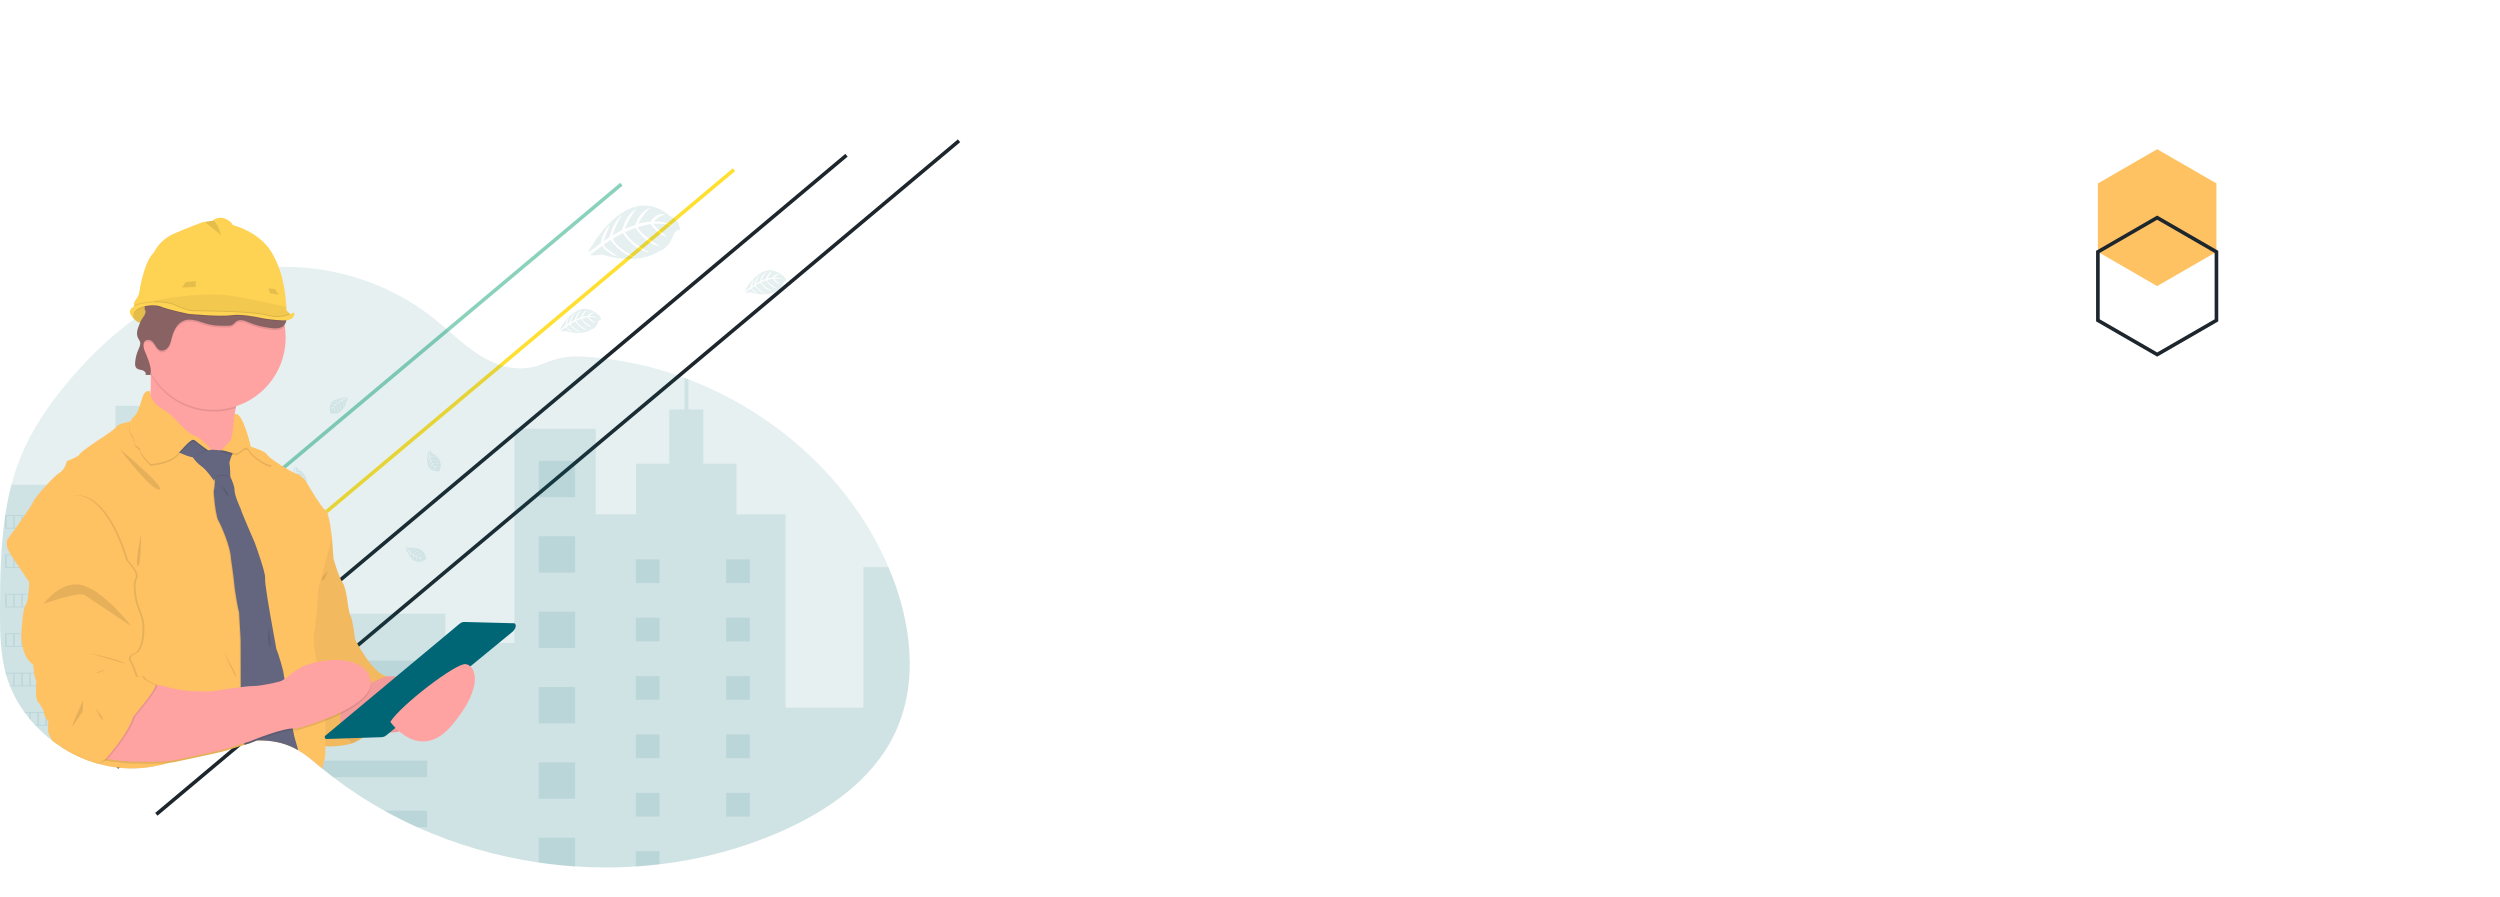 <svg width="100%" height="100%" viewBox="0 0 1374 493" fill="none" xmlns="http://www.w3.org/2000/svg">
<path d="M341.512 101.234L21.002 370.174" stroke="#8BD2BD" stroke-width="2" stroke-miterlimit="10"/>
<path d="M403.385 93.267L42.641 395.967" stroke="#FFE031" stroke-width="2" stroke-miterlimit="10"/>
<path d="M465.233 85.319L64.282 421.757" stroke="#1D262D" stroke-width="2" stroke-miterlimit="10"/>
<path d="M527.081 77.37L85.922 447.546" stroke="#1D262D" stroke-width="2" stroke-miterlimit="10"/>
<g clip-path="url(#clip0)">
<path opacity="0.1" d="M491.528 403.64C479.144 429.197 453.984 446.285 427.919 457.555C407.051 466.518 384.991 472.405 362.432 475.031C358.111 475.544 353.776 475.942 349.427 476.225C338.315 476.949 327.167 476.936 316.056 476.187C309.373 475.743 302.713 475.032 296.077 474.056C273.017 470.692 250.535 464.146 229.274 454.604C223.138 451.84 217.126 448.823 211.239 445.553C201.405 440.103 191.983 433.941 183.048 427.117C181.071 425.606 179.119 424.063 177.192 422.487L176.399 421.839C174.884 420.589 173.382 419.312 171.858 418.071C169.323 415.948 166.633 414.019 163.81 412.299C163.619 412.187 163.428 412.075 163.232 411.968C162.71 411.665 162.178 411.38 161.637 411.11C160.523 410.548 159.381 410.044 158.215 409.599C152.829 407.548 147.061 406.802 141.214 406.927C140.245 406.927 139.275 406.993 138.3 407.058C136.939 407.151 135.573 407.291 134.211 407.468L133.708 407.538C129.369 408.152 125.079 409.073 120.871 410.294C114.371 412.159 107.988 414.49 101.563 416.593C98.835 417.493 96.103 418.351 93.347 419.12L92.741 419.288C88.822 420.391 84.832 421.226 80.8 421.788C71.636 422.959 62.33 422.209 53.472 419.587L53.164 419.498L52.595 419.33L51.816 419.088C50.511 418.677 49.216 418.228 47.932 417.74L47.154 417.442C45.91 416.963 44.693 416.449 43.503 415.899L42.724 415.544C41.481 414.966 40.264 414.355 39.073 413.712C38.644 413.488 38.22 413.245 37.8 413.017C36.532 412.308 35.289 411.565 34.07 410.788C32.777 409.964 31.512 409.105 30.275 408.21C29.703 407.799 29.137 407.378 28.578 406.946C25.352 404.479 22.332 401.755 19.546 398.8C19.392 398.647 19.247 398.488 19.103 398.334C18.362 397.532 17.634 396.716 16.93 395.882C16.669 395.574 16.408 395.266 16.151 394.949C15.315 393.929 14.509 392.887 13.732 391.82C13.615 391.666 13.503 391.508 13.391 391.354C10.205 386.948 7.564 382.173 5.525 377.133C5.46 376.979 5.399 376.82 5.343 376.667C4.722 375.066 4.154 373.438 3.641 371.785C3.432 371.095 3.231 370.386 3.054 369.696C2.993 369.491 2.937 369.281 2.886 369.076C0.312 358.944 0.019 348.411 0.019 337.938C0.019 336.717 0.019 335.496 0.019 334.278C0.093 317.338 0.354 300.11 2.853 283.403C2.853 283.287 2.886 283.17 2.905 283.058C3.741 277.434 4.879 271.859 6.313 266.356C7.814 260.583 9.733 254.926 12.053 249.431C17.802 235.909 26.162 223.604 35.446 212.199C46.636 198.477 59.459 185.813 73.74 175.364C75.792 173.862 77.872 172.405 79.979 170.99L80.954 170.351C81.294 170.123 81.635 169.885 81.975 169.685C82.674 169.218 83.374 168.78 84.082 168.337L84.875 167.843L86.386 166.91L86.852 166.645L87.659 166.178L88.456 165.712C89.388 165.162 90.332 164.624 91.286 164.099C95.362 161.826 99.533 159.75 103.801 157.869C105.06 157.313 106.327 156.777 107.601 156.261C113.387 153.904 119.331 151.955 125.389 150.428C127.627 149.862 129.879 149.365 132.145 148.936C134.819 148.42 137.506 147.992 140.207 147.653C144.506 147.113 148.829 146.79 153.16 146.688C183.617 145.947 214.382 155.86 238.25 174.86C247.762 182.432 256.309 191.399 266.991 197.204C276.316 202.258 287.232 204.352 297.219 200.375C305.472 197.087 310.844 195.455 320.113 195.954C339.294 197.035 358.204 200.989 376.21 207.686C376.937 207.951 377.665 208.226 378.387 208.502C425.345 226.476 465.72 262.169 486.693 308.036C487.246 309.249 487.785 310.47 488.311 311.701C500.821 340.913 505.334 375.161 491.528 403.64Z" fill="#006574"/>
<path opacity="0.1" d="M93.333 242.339V419.13L92.727 419.298C88.808 420.4 84.818 421.235 80.786 421.797C71.623 422.968 62.316 422.219 53.458 419.596L53.15 419.508L52.581 419.34L51.803 419.097C50.497 418.687 49.202 418.238 47.919 417.75L47.14 417.451C45.897 416.973 44.679 416.458 43.489 415.908L42.71 415.554C41.467 414.975 40.25 414.365 39.059 413.721C38.63 413.497 38.206 413.255 37.786 413.026C36.518 412.318 35.275 411.575 34.056 410.798C32.763 409.974 31.498 409.114 30.261 408.219C29.689 407.809 29.123 407.388 28.564 406.956C25.338 404.489 22.318 401.764 19.532 398.81C19.378 398.656 19.234 398.497 19.089 398.344C18.348 397.542 17.62 396.726 16.916 395.891C16.655 395.583 16.394 395.276 16.138 394.958C15.301 393.939 14.495 392.896 13.718 391.83C13.601 391.676 13.489 391.517 13.377 391.364C10.191 386.958 7.55 382.183 5.511 377.142C5.446 376.988 5.385 376.83 5.329 376.676C4.708 375.075 4.14 373.448 3.628 371.794C3.418 371.104 3.217 370.395 3.04 369.705C2.979 369.5 2.923 369.29 2.872 369.085C0.298 358.953 0.005 348.42 0.005 337.948C0.005 336.726 0.005 335.506 0.005 334.287C0.079 317.348 0.34 300.119 2.84 283.413C2.84 283.296 2.872 283.18 2.891 283.068C3.727 277.443 4.865 271.868 6.299 266.366H53.915V242.339H63.408V223.04H83.84V242.339H93.333Z" fill="#006574"/>
<path opacity="0.1" d="M491.528 403.64C479.144 429.196 453.984 446.285 427.919 457.555C407.051 466.518 384.992 472.405 362.432 475.031C358.111 475.544 353.776 475.942 349.428 476.224C338.315 476.949 327.167 476.936 316.057 476.187C309.373 475.743 302.714 475.032 296.077 474.056C273.017 470.692 250.535 464.146 229.274 454.604C223.138 451.84 217.127 448.823 211.239 445.553C201.406 440.103 191.984 433.941 183.048 427.117C181.071 425.606 179.119 424.063 177.192 422.487L176.399 421.839C174.884 420.589 173.383 419.312 171.858 418.071C169.324 415.948 166.633 414.019 163.81 412.299C163.619 412.187 163.428 412.075 163.232 411.968C162.71 411.665 162.178 411.38 161.637 411.11C160.523 410.548 159.381 410.044 158.215 409.599V337.276H244.75V353.376H282.728V235.606H327.429V282.699H349.539V254.816H367.808V225.031H376.201V207.686C376.928 207.951 377.656 208.226 378.378 208.502V225.031H386.547V254.835H404.802V282.718H431.72V388.948H474.504V311.692H488.292C500.821 340.913 505.334 375.16 491.528 403.64Z" fill="#006574"/>
<path opacity="0.1" d="M316.066 253.329H296.086V273.309H316.066V253.329Z" fill="#006574"/>
<path opacity="0.1" d="M316.066 294.742H296.086V314.722H316.066V294.742Z" fill="#006574"/>
<path opacity="0.1" d="M316.066 336.161H296.086V356.141H316.066V336.161Z" fill="#006574"/>
<path opacity="0.1" d="M316.066 377.58H296.086V397.56H316.066V377.58Z" fill="#006574"/>
<path opacity="0.1" d="M316.066 418.995H296.086V438.974H316.066V418.995Z" fill="#006574"/>
<path opacity="0.1" d="M316.066 460.404V476.182C309.383 475.738 302.723 475.028 296.086 474.052V460.404H316.066Z" fill="#006574"/>
<path opacity="0.1" d="M234.739 363.098H164.803V372.148H234.739V363.098Z" fill="#006574"/>
<path opacity="0.1" d="M234.739 390.585H164.803V399.635H234.739V390.585Z" fill="#006574"/>
<path opacity="0.1" d="M234.739 418.071V427.117H183.058C181.081 425.606 179.129 424.063 177.201 422.487L176.409 421.839C174.893 420.589 173.392 419.312 171.867 418.071H234.739Z" fill="#006574"/>
<path opacity="0.1" d="M234.739 445.553V454.604H229.284C223.147 451.84 217.136 448.823 211.248 445.553H234.739Z" fill="#006574"/>
<path opacity="0.1" d="M362.441 307.43H349.437V320.434H362.441V307.43Z" fill="#006574"/>
<path opacity="0.1" d="M80.814 246.824H67.81V259.828H80.814V246.824Z" fill="#006574"/>
<path opacity="0.1" d="M80.814 277.039H67.81V290.043H80.814V277.039Z" fill="#006574"/>
<path opacity="0.1" d="M80.814 307.248H67.81V320.252H80.814V307.248Z" fill="#006574"/>
<path opacity="0.1" d="M80.814 337.462H67.81V350.466H80.814V337.462Z" fill="#006574"/>
<path opacity="0.1" d="M80.814 367.677H67.81V380.681H80.814V367.677Z" fill="#006574"/>
<path opacity="0.1" d="M80.814 397.886H67.81V410.89H80.814V397.886Z" fill="#006574"/>
<path opacity="0.1" d="M412.094 307.43H399.09V320.434H412.094V307.43Z" fill="#006574"/>
<path opacity="0.1" d="M362.441 339.51H349.437V352.514H362.441V339.51Z" fill="#006574"/>
<path opacity="0.1" d="M412.094 339.51H399.09V352.514H412.094V339.51Z" fill="#006574"/>
<path opacity="0.1" d="M362.441 371.594H349.437V384.598H362.441V371.594Z" fill="#006574"/>
<path opacity="0.1" d="M412.094 371.594H399.09V384.598H412.094V371.594Z" fill="#006574"/>
<path opacity="0.1" d="M362.441 403.678H349.437V416.682H362.441V403.678Z" fill="#006574"/>
<path opacity="0.1" d="M412.094 403.678H399.09V416.682H412.094V403.678Z" fill="#006574"/>
<path opacity="0.1" d="M362.441 435.757H349.437V448.761H362.441V435.757Z" fill="#006574"/>
<path opacity="0.1" d="M412.094 435.757H399.09V448.761H412.094V435.757Z" fill="#006574"/>
<path opacity="0.1" d="M349.437 476.225V467.836H362.441V475.031L349.437 476.225Z" fill="#006574"/>
<path opacity="0.1" d="M2.844 283.072V290.533H52.581V283.072H2.844ZM7.274 290.066H3.623V283.539H7.274V290.066ZM11.703 290.066H8.052V283.539H11.703V290.066ZM16.133 290.066H12.482V283.539H16.133V290.066ZM20.562 290.066H16.912V283.539H20.562V290.066ZM24.992 290.066H21.341V283.539H24.992V290.066ZM29.422 290.066H25.771V283.539H29.422V290.066ZM33.851 290.066H30.2V283.539H33.851V290.066ZM38.281 290.066H34.63V283.539H38.281V290.066ZM42.71 290.066H39.059V283.539H42.71V290.066ZM47.14 290.066H43.489V283.539H47.14V290.066ZM51.803 290.066H47.919V283.539H51.803V290.066Z" fill="#006574"/>
<path opacity="0.1" d="M2.844 304.735V312.172H52.581V304.735H2.844ZM7.274 311.706H3.623V305.202H7.274V311.706ZM11.703 311.706H8.052V305.202H11.703V311.706ZM16.133 311.706H12.482V305.202H16.133V311.706ZM20.562 311.706H16.912V305.202H20.562V311.706ZM24.992 311.706H21.341V305.202H24.992V311.706ZM29.422 311.706H25.771V305.202H29.422V311.706ZM33.851 311.706H30.2V305.202H33.851V311.706ZM38.281 311.706H34.63V305.202H38.281V311.706ZM42.71 311.706H39.059V305.202H42.71V311.706ZM47.14 311.706H43.489V305.202H47.14V311.706ZM51.803 311.706H47.919V305.202H51.803V311.706Z" fill="#006574"/>
<path opacity="0.1" d="M2.844 326.394V333.831H52.581V326.394H2.844ZM7.274 333.364H3.623V326.86H7.274V333.364ZM11.703 333.364H8.052V326.86H11.703V333.364ZM16.133 333.364H12.482V326.86H16.133V333.364ZM20.562 333.364H16.912V326.86H20.562V333.364ZM24.992 333.364H21.341V326.86H24.992V333.364ZM29.422 333.364H25.771V326.86H29.422V333.364ZM33.851 333.364H30.2V326.86H33.851V333.364ZM38.281 333.364H34.63V326.86H38.281V333.364ZM42.71 333.364H39.059V326.86H42.71V333.364ZM47.14 333.364H43.489V326.86H47.14V333.364ZM51.803 333.364H47.919V326.86H51.803V333.364Z" fill="#006574"/>
<path opacity="0.1" d="M2.844 348.032V355.493H52.581V348.032H2.844ZM7.274 355.026H3.623V348.498H7.274V355.026ZM11.703 355.026H8.052V348.498H11.703V355.026ZM16.133 355.026H12.482V348.498H16.133V355.026ZM20.562 355.026H16.912V348.498H20.562V355.026ZM24.992 355.026H21.341V348.498H24.992V355.026ZM29.422 355.026H25.771V348.498H29.422V355.026ZM33.851 355.026H30.2V348.498H33.851V355.026ZM38.281 355.026H34.63V348.498H38.281V355.026ZM42.71 355.026H39.059V348.498H42.71V355.026ZM47.14 355.026H43.489V348.498H47.14V355.026ZM51.803 355.026H47.919V348.498H51.803V355.026Z" fill="#006574"/>
<path opacity="0.1" d="M3.035 369.71C3.213 370.409 3.413 371.109 3.623 371.799V370.176H7.274V376.704H5.325C5.381 376.858 5.441 377.016 5.507 377.17H52.6V369.71H3.035ZM11.703 376.704H8.052V370.176H11.703V376.704ZM16.133 376.704H12.482V370.176H16.133V376.704ZM20.562 376.704H16.912V370.176H20.562V376.704ZM24.992 376.704H21.341V370.176H24.992V376.704ZM29.422 376.704H25.771V370.176H29.422V376.704ZM33.851 376.704H30.2V370.176H33.851V376.704ZM38.281 376.704H34.63V370.176H38.281V376.704ZM42.71 376.704H39.059V370.176H42.71V376.704ZM47.14 376.704H43.489V370.176H47.14V376.704ZM51.803 376.704H47.919V370.176H51.803V376.704Z" fill="#006574"/>
<path opacity="0.1" d="M13.373 391.368C13.485 391.522 13.596 391.681 13.713 391.834H16.133V394.963C16.389 395.276 16.65 395.583 16.912 395.896V391.839H20.562V398.367H19.084C19.229 398.521 19.373 398.679 19.527 398.833H52.581V391.373L13.373 391.368ZM24.992 398.362H21.341V391.834H24.992V398.362ZM29.422 398.362H25.771V391.834H29.422V398.362ZM33.851 398.362H30.2V391.834H33.851V398.362ZM38.281 398.362H34.63V391.834H38.281V398.362ZM42.71 398.362H39.059V391.834H42.71V398.362ZM47.14 398.362H43.489V391.834H47.14V398.362ZM51.803 398.362H47.919V391.834H51.803V398.362Z" fill="#006574"/>
<path opacity="0.1" d="M37.787 413.026C38.206 413.264 38.631 413.493 39.059 413.721V413.493H42.71V415.554L43.489 415.908V413.493H47.14V417.451L47.919 417.75V413.493H51.803V419.088L52.581 419.33V413.026H37.787Z" fill="#006574"/>
<path opacity="0.1" d="M191.152 218.489C191.152 218.489 180.036 217.818 181.36 225.604C181.292 226 181.351 226.407 181.529 226.767C181.707 227.128 181.994 227.422 182.349 227.609C182.349 227.609 182.349 227.031 183.486 227.227C183.885 227.293 184.291 227.311 184.694 227.283C185.24 227.247 185.759 227.034 186.172 226.677C186.172 226.677 189.296 225.385 190.513 220.28C190.513 220.28 191.408 219.165 191.376 218.881L189.511 219.683C189.511 219.683 190.154 221.035 189.651 222.159C189.651 222.159 189.59 219.734 189.226 219.79C189.156 219.79 188.252 220.256 188.252 220.256C188.252 220.256 189.357 222.616 188.522 224.327C188.522 224.327 188.839 221.427 187.911 220.429L186.559 221.207C186.559 221.207 187.851 223.641 186.974 225.628C186.974 225.628 187.203 222.583 186.284 221.399L185.086 222.331C185.086 222.331 186.298 224.728 185.552 226.378C185.552 226.378 185.454 222.83 184.82 222.56C184.365 222.943 183.959 223.382 183.612 223.865C183.612 223.865 184.442 225.604 183.929 226.523C183.929 226.523 183.612 224.164 183.351 224.15C183.351 224.15 182.311 225.716 182.204 226.789C182.252 225.794 182.561 224.829 183.099 223.991C182.499 224.105 181.944 224.392 181.505 224.816C181.505 224.816 181.668 223.711 183.37 223.613C183.37 223.613 184.233 222.429 184.466 222.355C184.466 222.355 182.782 222.215 181.761 222.667C181.761 222.667 182.661 221.622 184.773 222.098L185.953 221.133C185.953 221.133 183.738 220.83 182.801 221.166C182.801 221.166 183.878 220.233 186.27 220.914L187.557 220.144C186.568 219.928 185.556 219.84 184.545 219.883C184.545 219.883 185.729 219.244 187.935 219.939L188.867 219.524C188.867 219.524 187.468 219.254 187.081 219.212C186.694 219.17 186.652 219.058 186.652 219.058C187.528 218.912 188.427 219.012 189.25 219.347C189.25 219.347 191.185 218.61 191.152 218.489Z" fill="#006574"/>
<path opacity="0.1" d="M161.973 256.383C161.973 256.383 158.173 266.846 166.015 267.802C166.375 267.979 166.78 268.038 167.175 267.97C167.569 267.902 167.932 267.711 168.212 267.425C168.212 267.425 167.666 267.243 168.17 266.222C168.346 265.859 168.481 265.477 168.571 265.084C168.689 264.55 168.63 263.992 168.403 263.494C168.403 263.494 168.053 260.132 163.502 257.516C163.502 257.516 162.691 256.337 162.407 256.29L162.64 258.318C162.64 258.318 164.118 258.085 165.055 258.887C165.055 258.887 162.724 258.258 162.663 258.621C162.663 258.691 162.836 259.689 162.836 259.689C162.836 259.689 165.409 259.297 166.813 260.584C166.813 260.584 164.118 259.456 162.901 260.067L163.264 261.55C163.264 261.55 165.964 261.009 167.619 262.408C167.619 262.408 164.766 261.33 163.367 261.871L163.922 263.27C163.922 263.27 166.566 262.804 167.937 263.965C167.937 263.965 164.505 263.032 164.071 263.583C164.31 264.125 164.614 264.637 164.976 265.107C164.976 265.107 166.883 264.809 167.615 265.573C167.615 265.573 165.26 265.205 165.176 265.448C165.176 265.448 166.384 266.893 167.382 267.313C166.445 266.981 165.61 266.41 164.962 265.657C164.9 266.267 165.018 266.881 165.302 267.425C165.302 267.425 164.286 266.958 164.673 265.303C164.673 265.303 163.777 264.142 163.777 263.904C163.777 263.904 163.162 265.476 163.311 266.585C163.311 266.585 162.565 265.424 163.619 263.536L163.031 262.137C163.031 262.137 162.099 264.175 162.164 265.172C162.164 265.172 161.586 263.872 162.91 261.769L162.542 260.319C162.054 261.199 161.682 262.14 161.437 263.116C161.437 263.116 161.157 261.797 162.449 259.88L162.313 258.883C162.313 258.883 161.661 260.132 161.507 260.51C161.353 260.887 161.236 260.873 161.236 260.873C161.344 259.992 161.694 259.157 162.248 258.463C162.248 258.463 162.099 256.383 161.973 256.383Z" fill="#006574"/>
<path opacity="0.1" d="M235.657 247.561C235.657 247.561 231.862 258.043 239.7 258.975C240.06 259.152 240.467 259.21 240.862 259.141C241.258 259.072 241.621 258.88 241.901 258.593C241.901 258.593 241.351 258.411 241.859 257.394C242.037 257.031 242.17 256.648 242.255 256.252C242.375 255.718 242.317 255.16 242.092 254.662C242.092 254.662 241.742 251.3 237.192 248.685C237.192 248.685 236.376 247.51 236.091 247.463L236.329 249.487C236.329 249.487 237.807 249.258 238.744 250.06C238.744 250.06 236.413 249.431 236.348 249.79C236.348 249.864 236.52 250.857 236.52 250.857C236.52 250.857 239.094 250.47 240.502 251.753C240.502 251.753 237.807 250.629 236.585 251.235L236.954 252.722C236.954 252.722 239.653 252.177 241.309 253.58C241.309 253.58 238.45 252.499 237.052 253.039L237.606 254.438C237.606 254.438 240.25 253.972 241.621 255.133C241.621 255.133 238.194 254.201 237.756 254.755C238.002 255.3 238.315 255.813 238.688 256.28C238.688 256.28 240.591 255.977 241.327 256.746C241.327 256.746 238.973 256.378 238.889 256.625C238.889 256.625 240.092 258.066 241.09 258.49C240.153 258.16 239.32 257.589 238.674 256.835C238.612 257.444 238.729 258.058 239.01 258.602C239.01 258.602 237.998 258.136 238.385 256.485C238.385 256.485 237.49 255.32 237.485 255.086C237.485 255.086 236.874 256.662 237.019 257.767C237.019 257.767 236.273 256.611 237.327 254.718L236.739 253.319C236.739 253.319 235.807 255.357 235.872 256.35C235.872 256.35 235.294 255.054 236.618 252.951L236.245 251.496C235.757 252.377 235.386 253.317 235.14 254.294C235.14 254.294 234.865 252.974 236.156 251.058L236.021 250.06C236.021 250.06 235.368 251.31 235.21 251.687C235.051 252.065 234.939 252.051 234.939 252.051C235.05 251.169 235.402 250.335 235.956 249.64C235.956 249.64 235.788 247.565 235.657 247.561Z" fill="#006574"/>
<path opacity="0.1" d="M130.327 333.112C130.327 333.112 126.527 343.58 134.37 344.536C134.729 344.712 135.135 344.771 135.53 344.702C135.925 344.633 136.287 344.441 136.566 344.153C136.566 344.153 136.02 343.971 136.524 342.955C136.703 342.592 136.838 342.208 136.925 341.813C137.045 341.279 136.986 340.72 136.757 340.223C136.757 340.223 136.407 336.861 131.857 334.25C131.857 334.25 131.045 333.07 130.761 333.023L130.994 335.047C130.994 335.047 132.477 334.819 133.409 335.621C133.409 335.621 131.078 334.991 131.017 335.35C131.017 335.425 131.19 336.418 131.19 336.418C131.19 336.418 133.764 336.031 135.167 337.313C135.167 337.313 132.472 336.189 131.255 336.796L131.619 338.283C131.619 338.283 134.318 337.737 135.974 339.141C135.974 339.141 133.12 338.059 131.721 338.6L132.276 339.999C132.276 339.999 134.92 339.533 136.291 340.694C136.291 340.694 132.864 339.761 132.425 340.316C132.664 340.859 132.968 341.371 133.33 341.841C133.33 341.841 135.237 341.538 135.974 342.307C135.974 342.307 133.614 341.939 133.53 342.186C133.53 342.186 134.738 343.626 135.736 344.051C134.799 343.722 133.964 343.153 133.316 342.4C133.254 343.008 133.373 343.621 133.656 344.163C133.656 344.163 132.64 343.696 133.027 342.046C133.027 342.046 132.136 340.88 132.132 340.647C132.132 340.647 131.516 342.223 131.665 343.328C131.665 343.328 130.919 342.172 131.973 340.279L131.386 338.88C131.386 338.88 130.453 340.917 130.523 341.911C130.523 341.911 129.945 340.614 131.269 338.511L130.896 337.061C130.407 337.942 130.036 338.882 129.791 339.859C129.791 339.859 129.511 338.535 130.803 336.623L130.668 335.621C130.668 335.621 130.015 336.87 129.861 337.248C129.707 337.626 129.59 337.612 129.59 337.612C129.698 336.729 130.05 335.894 130.607 335.201C130.607 335.201 130.453 333.112 130.327 333.112Z" fill="#006574"/>
<path opacity="0.1" d="M115.248 234.454C115.248 234.454 111.453 244.917 119.291 245.873C119.651 246.049 120.057 246.107 120.452 246.04C120.847 245.972 121.211 245.781 121.491 245.495C121.491 245.495 120.941 245.313 121.449 244.292C121.625 243.928 121.758 243.544 121.846 243.15C121.965 242.617 121.908 242.061 121.683 241.564C121.683 241.564 121.333 238.202 116.777 235.587C116.777 235.587 115.966 234.407 115.682 234.36L115.919 236.389C115.919 236.389 117.398 236.155 118.33 236.957C118.33 236.957 115.999 236.328 115.938 236.692C115.938 236.762 116.111 237.759 116.111 237.759C116.111 237.759 118.684 237.368 120.093 238.655C120.093 238.655 117.398 237.526 116.176 238.137L116.54 239.62C116.54 239.62 119.239 239.074 120.899 240.478C120.899 240.478 118.041 239.396 116.642 239.942L117.197 241.34C117.197 241.34 119.841 240.874 121.212 242.04C121.212 242.04 117.785 241.107 117.346 241.657C117.585 242.2 117.889 242.712 118.251 243.182C118.251 243.182 120.158 242.884 120.895 243.648C120.895 243.648 118.54 243.28 118.456 243.523C118.456 243.523 119.659 244.968 120.657 245.388C119.72 245.055 118.886 244.484 118.237 243.732C118.175 244.342 118.293 244.956 118.577 245.5C118.577 245.5 117.561 245.033 117.952 243.378C117.952 243.378 117.057 242.217 117.053 241.979C117.053 241.979 116.442 243.551 116.586 244.66C116.586 244.66 115.836 243.499 116.894 241.611L116.302 240.212C116.302 240.212 115.369 242.25 115.439 243.247C115.439 243.247 114.861 241.947 116.185 239.844L115.812 238.394C115.324 239.274 114.953 240.215 114.707 241.191C114.707 241.191 114.432 239.872 115.719 237.955L115.588 236.957C115.588 236.957 114.931 238.207 114.777 238.58C114.623 238.953 114.507 238.948 114.507 238.948C114.614 238.066 114.966 237.231 115.523 236.538C115.523 236.538 115.379 234.454 115.248 234.454Z" fill="#006574"/>
<path opacity="0.1" d="M143.429 291.432C143.429 291.432 146.362 302.156 153.319 298.426C153.714 298.363 154.079 298.177 154.363 297.894C154.646 297.611 154.832 297.245 154.895 296.85C154.895 296.85 154.345 297.018 154.172 295.894C154.106 295.495 153.994 295.106 153.836 294.733C153.63 294.227 153.261 293.804 152.787 293.53C152.787 293.53 150.563 290.984 145.327 291.469C145.327 291.469 143.984 290.98 143.723 291.106L145.084 292.621C145.084 292.621 146.162 291.581 147.388 291.688C147.388 291.688 145.108 292.528 145.276 292.85C145.313 292.915 146.031 293.624 146.031 293.624C146.031 293.624 147.896 291.819 149.798 292.057C149.798 292.057 146.95 292.691 146.306 293.894L147.458 294.896C147.458 294.896 149.351 292.896 151.514 293.083C151.514 293.083 148.554 293.847 147.724 295.097L148.992 295.932C148.992 295.932 150.857 294.015 152.675 294.188C152.675 294.188 149.346 295.414 149.295 296.104C149.804 296.41 150.349 296.653 150.917 296.827C150.917 296.827 152.316 295.484 153.337 295.675C153.337 295.675 151.197 296.734 151.272 296.981C151.272 296.981 153.09 297.447 154.139 297.223C153.184 297.494 152.175 297.51 151.211 297.27C151.511 297.803 151.962 298.237 152.507 298.515C152.507 298.515 151.407 298.715 150.773 297.144C150.773 297.144 149.374 296.71 149.225 296.514C149.225 296.514 149.635 298.156 150.391 298.976C150.391 298.976 149.113 298.459 148.885 296.305L147.593 295.498C147.593 295.498 148.017 297.694 148.633 298.473C148.633 298.473 147.411 297.745 147.281 295.265L146.143 294.295C146.254 295.301 146.495 296.289 146.861 297.232C146.861 297.232 145.877 296.3 145.826 294.006L145.14 293.264C145.14 293.264 145.327 294.663 145.416 295.06C145.504 295.456 145.416 295.526 145.416 295.526C144.995 294.743 144.802 293.858 144.856 292.971C144.856 292.971 143.536 291.362 143.429 291.432Z" fill="#006574"/>
<path opacity="0.1" d="M222.994 301.009C222.994 301.009 225.926 311.733 232.879 308.003C233.275 307.942 233.642 307.756 233.926 307.473C234.21 307.19 234.397 306.823 234.459 306.427C234.459 306.427 233.904 306.595 233.732 305.495C233.67 305.095 233.559 304.706 233.401 304.334C233.191 303.828 232.821 303.405 232.347 303.131C232.347 303.131 230.123 300.585 224.887 301.074C224.887 301.074 223.544 300.58 223.287 300.706L224.644 302.221C224.644 302.221 225.721 301.182 226.948 301.289C226.948 301.289 224.668 302.128 224.84 302.45C224.873 302.515 225.595 303.224 225.595 303.224C225.595 303.224 227.461 301.419 229.363 301.657C229.363 301.657 226.509 302.291 225.866 303.494L227.022 304.497C227.022 304.497 228.887 302.497 231.074 302.683C231.074 302.683 228.118 303.448 227.288 304.697L228.556 305.532C228.556 305.532 230.421 303.616 232.235 303.788C232.235 303.788 228.906 305.014 228.859 305.704C229.367 306.011 229.91 306.254 230.477 306.427C230.477 306.427 231.876 305.084 232.897 305.276C232.897 305.276 230.762 306.334 230.832 306.581C230.832 306.581 232.65 307.047 233.704 306.824C232.747 307.094 231.736 307.11 230.771 306.87C231.072 307.403 231.523 307.835 232.067 308.115C232.067 308.115 230.967 308.316 230.333 306.744C230.333 306.744 228.934 306.311 228.789 306.115C228.789 306.115 229.195 307.756 229.95 308.577C229.95 308.577 228.673 308.059 228.444 305.905L227.153 305.089C227.153 305.089 227.577 307.285 228.197 308.064C228.197 308.064 226.976 307.336 226.845 304.856L225.703 303.886C225.813 304.893 226.056 305.88 226.425 306.824C226.425 306.824 225.437 305.891 225.386 303.597L224.7 302.856C224.7 302.856 224.887 304.254 224.975 304.651C225.064 305.047 224.975 305.117 224.975 305.117C224.555 304.334 224.362 303.449 224.416 302.562C224.416 302.562 223.101 300.939 222.994 301.009Z" fill="#006574"/>
<path d="M193.143 408.708C193.143 408.708 217.333 400.563 212.325 371.701L181.598 363.723L174.464 387.405L193.143 408.708Z" fill="#FFC263"/>
<path opacity="0.1" d="M174.464 387.404L193.138 408.708C193.138 408.708 217.329 400.562 212.321 371.7L174.464 387.404Z" fill="#070707"/>
<path d="M72.817 174.18C72.817 174.18 76.081 179.49 80.543 176.837C85.006 174.184 80.725 166.854 80.725 166.854C80.725 166.854 72.178 165.684 72.817 174.18Z" fill="#FED253"/>
<path opacity="0.1" d="M80.543 176.837C80.017 177.178 79.427 177.407 78.809 177.512C78.191 177.616 77.558 177.593 76.949 177.444C75.312 177.029 74.053 175.77 73.377 174.944C73.175 174.703 72.988 174.449 72.817 174.184C72.589 171.154 73.531 169.349 74.836 168.286C76.632 166.827 79.117 166.766 80.189 166.813C80.52 166.813 80.711 166.859 80.711 166.859L80.8 167.009C80.926 167.246 81.201 167.773 81.495 168.477C82.493 170.785 83.681 174.968 80.543 176.837Z" fill="#070707"/>
<path d="M195.521 370.344L212.307 371.701L243.547 371.957L218.932 402.265C218.932 402.265 211.122 402.689 209.514 403.789C207.905 404.89 185.319 404.302 185.319 404.302L181.673 388.766L195.521 370.344Z" fill="#FFA2A2"/>
<path opacity="0.05" d="M195.521 370.344L212.307 371.701L243.547 371.957L218.932 402.265C218.932 402.265 211.122 402.689 209.514 403.789C207.905 404.89 185.319 404.302 185.319 404.302L181.673 388.766L195.521 370.344Z" fill="#070707"/>
<path d="M178.544 288.859L182.447 295.48L183.295 307.024C183.295 307.024 186.014 316.867 188.051 319.754C190.089 322.64 190.937 330.282 190.937 330.282C190.937 330.282 191.786 337.411 192.803 338.936C193.819 340.461 195.181 351.525 195.181 351.525C195.181 351.525 204.18 369.519 212.325 371.724C212.325 371.724 171.923 384.966 193.143 408.732C193.143 408.732 178.036 412.462 174.469 408.224C170.902 403.985 161.567 341.169 161.567 341.169L164.453 288.201L178.544 288.859Z" fill="#FFC263"/>
<path opacity="0.05" d="M178.544 288.859L182.447 295.48L183.295 307.024C183.295 307.024 186.014 316.867 188.051 319.754C190.089 322.64 190.937 330.282 190.937 330.282C190.937 330.282 191.786 337.411 192.803 338.936C193.819 340.461 195.181 351.525 195.181 351.525C195.181 351.525 204.18 369.519 212.325 371.724C212.325 371.724 171.923 384.966 193.143 408.732C193.143 408.732 178.036 412.462 174.469 408.224C170.902 403.985 161.567 341.169 161.567 341.169L164.453 288.201L178.544 288.859Z" fill="#070707"/>
<path d="M129.525 224.331C128.391 230.213 128.728 236.283 130.504 242.003L124.219 259.996C124.219 259.996 76.347 233.344 80.422 226.891C82.73 223.231 83.024 213.547 82.838 205.853C82.702 200.006 82.287 195.315 82.287 195.315C82.287 195.315 141.037 201.093 133.218 214.502C131.448 217.55 130.2 220.872 129.525 224.331Z" fill="#FFA2A2"/>
<path opacity="0.1" d="M133.218 214.502C131.449 217.55 130.2 220.872 129.525 224.331C120.807 227.121 111.391 226.804 102.879 223.435C94.368 220.066 87.286 213.854 82.838 205.853C82.702 200.006 82.287 195.315 82.287 195.315C82.287 195.315 141.023 201.093 133.218 214.502Z" fill="#070707"/>
<path d="M156.984 185.641C156.988 191.865 155.523 198.002 152.709 203.554C149.895 209.105 145.81 213.914 140.787 217.59C135.764 221.266 129.945 223.704 123.802 224.707C117.66 225.711 111.367 225.25 105.436 223.364C99.504 221.477 94.102 218.218 89.667 213.851C85.233 209.483 81.891 204.131 79.915 198.229C77.938 192.327 77.382 186.042 78.292 179.885C79.202 173.727 81.552 167.872 85.15 162.794C85.71 162.007 86.299 161.239 86.918 160.49C90.442 156.206 94.828 152.711 99.791 150.232C102.484 148.885 105.324 147.856 108.254 147.164C113.545 145.911 119.037 145.759 124.389 146.72C129.741 147.68 134.838 149.731 139.364 152.746C143.889 155.76 147.745 159.674 150.693 164.243C153.641 168.812 155.617 173.939 156.499 179.304C156.828 181.4 156.99 183.519 156.984 185.641Z" fill="#FFA2A2"/>
<path d="M172.599 348.28C172.007 351.442 172.748 357.219 173.872 363.098C173.919 363.355 173.97 363.611 174.021 363.868C174.073 364.124 174.147 364.52 174.212 364.842C174.73 367.369 175.294 369.873 175.844 372.149C176.395 374.424 176.889 376.373 177.309 377.977C177.943 380.378 178.376 381.889 178.376 381.889C178.376 381.889 178.432 383.372 178.507 385.731C178.549 387.093 178.595 388.753 178.642 390.585C178.642 391.117 178.675 391.657 178.689 392.217C178.712 393.191 178.735 394.203 178.759 395.238C178.759 395.574 178.759 395.91 178.782 396.25C178.782 397.365 178.824 398.502 178.843 399.635C178.866 401.193 178.885 402.75 178.894 404.261C178.894 404.839 178.894 405.408 178.894 405.967C178.894 407.413 178.894 408.797 178.894 410.07C178.843 413.684 178.698 416.412 178.39 417.2C178.283 417.47 178.185 417.764 178.092 418.072C177.688 419.519 177.395 420.995 177.215 422.487L176.423 421.839C174.907 420.589 173.406 419.312 171.881 418.072C169.347 415.949 166.657 414.019 163.833 412.299C163.642 412.187 163.451 412.075 163.255 411.968C162.733 411.665 162.201 411.381 161.661 411.11C160.546 410.548 159.404 410.044 158.238 409.599C152.853 407.548 147.085 406.802 141.238 406.928C138.907 407.818 137.391 408.457 137.391 408.457L134.426 409.352L133.931 409.502C130.719 410.481 126.201 411.87 124.573 412.448C121.944 413.381 99.11 418.132 99.11 418.132C97.024 418.702 94.894 419.092 92.741 419.298C88.822 420.4 84.832 421.235 80.8 421.797C71.637 422.969 62.33 422.219 53.472 419.596C53.208 419.612 52.942 419.604 52.679 419.573C52.842 419.573 53.001 419.536 53.145 419.508L52.577 419.34L51.798 419.097C50.492 418.687 49.198 418.238 47.914 417.75L47.135 417.451C45.892 416.973 44.675 416.458 43.484 415.908L42.706 415.554C41.462 414.976 40.245 414.365 39.055 413.721C38.626 413.497 38.202 413.255 37.782 413.027C36.514 412.318 35.27 411.575 34.052 410.798C33.847 409.04 33.739 407.865 33.739 407.865L31.921 398.81L31.828 398.344L30.522 391.816L30.429 391.35L27.589 377.147L27.496 376.681L26.19 370.153L26.097 369.687L23.22 355.493L23.127 355.027L21.821 348.499L21.728 348.033L18.875 333.812L18.781 333.346L17.476 326.841L17.383 326.375L16.865 323.81L16.086 319.926C16.086 319.926 13.601 316.373 10.803 312.172L10.491 311.706C9.694 310.526 8.873 309.3 8.076 308.097C7.81 307.701 7.554 307.309 7.297 306.922C6.909 306.335 6.532 305.761 6.169 305.202L5.917 304.815L5.866 304.735C1.846 298.515 4.537 295.811 4.537 295.811C4.537 295.811 6.225 293.526 8.402 290.505C8.509 290.351 8.621 290.197 8.738 290.039C9.67 288.733 10.696 287.306 11.703 285.879L12.482 284.77C12.776 284.355 13.065 283.94 13.345 283.529C13.457 283.376 13.564 283.217 13.666 283.063C15.816 279.958 17.588 277.249 17.951 276.288C18.52 274.773 22.148 270.292 25.761 266.361C28.61 263.256 31.445 260.496 32.718 259.834C35.604 258.309 36.793 253.38 36.793 253.38C36.793 253.38 43.074 251.18 43.923 249.482C44.771 247.785 56.657 240.157 56.657 240.157C56.657 240.157 61.464 237.061 63.408 235.196C63.683 234.952 63.923 234.671 64.121 234.361C64.798 233.149 69.213 232.151 71.008 231.792C71.475 231.699 71.764 231.648 71.764 231.648C72.488 230.331 73.404 229.129 74.482 228.081C75.214 227.432 76.128 225.199 76.897 223.036C77.732 220.676 78.38 218.405 78.38 218.405C79.742 213.822 82.455 215.179 82.455 215.179C82.451 215.805 82.511 216.43 82.632 217.044C83.765 222.639 89.92 224.971 93.151 227.586C96.718 230.468 102.318 237.942 106.734 239.467C110.389 240.73 114.628 245.496 115.971 247.086L116.073 247.207C116.297 247.468 116.409 247.617 116.409 247.617C116.409 247.617 118.913 247.487 120.438 247.459H120.992C121.303 247.428 121.597 247.308 121.841 247.114C123.356 246.083 125.613 243.062 126.597 242.367C127.781 241.514 128.975 227.763 128.975 227.763L129.036 227.736C133.265 225.754 137.801 245.589 137.801 245.589C137.801 245.589 145.779 247.967 146.46 249.664C146.591 250 147.192 250.597 148.097 251.319C152.215 254.467 156.599 257.252 161.199 259.642C161.301 259.694 161.399 259.745 161.502 259.787C161.594 259.837 161.689 259.882 161.786 259.922C161.959 260.006 162.127 260.081 162.285 260.151C162.537 260.263 162.77 260.356 162.985 260.43L163.264 260.528C163.933 260.751 164.562 261.076 165.13 261.493C165.297 261.615 165.465 261.741 165.628 261.876C166.263 262.404 166.847 262.991 167.372 263.629C167.452 263.722 167.526 263.82 167.601 263.913C167.955 264.356 168.272 264.795 168.533 265.2C168.962 265.826 169.353 266.477 169.704 267.149C169.704 267.149 176.66 279.035 178.871 280.387C181.081 281.739 182.438 295.499 182.438 295.499L174.977 323.153C174.977 323.153 174.627 330.147 173.975 337.281C173.611 341.282 173.149 345.352 172.599 348.28Z" fill="#FFC263"/>
<path d="M116.409 248.456C116.409 248.456 111.406 251.17 107.498 251.426C106.987 251.45 106.474 251.42 105.969 251.338C101.875 250.718 95.87 247.351 95.87 247.351L102.915 239.625L111.485 243.873L114.637 246.806L116.409 248.456Z" fill="#63667E"/>
<path opacity="0.1" d="M156.48 179.304C156.303 179.554 156.101 179.787 155.879 179.998C153.426 182.33 149.071 181.364 145.728 180.824C142.823 180.349 139.985 179.528 137.274 178.38C134.915 177.373 132.085 176.142 129.963 177.588C129.147 178.138 128.588 179.019 127.739 179.504C126.891 179.989 125.809 180.022 124.806 180.036C121.542 180.036 118.279 180.073 115.094 179.336C110.343 178.227 105.428 175.434 100.91 177.275C97.376 178.711 95.459 182.558 94.504 186.256C94.037 188.069 93.692 189.986 92.638 191.525C91.585 193.063 89.547 194.154 87.812 193.432C85.253 192.364 84.875 188.018 81.788 187.799C78.398 187.561 78.441 191.063 79.429 193.595C80.893 197.325 82.809 201.055 82.893 204.944C79.25 198.419 77.529 190.996 77.928 183.533C78.328 176.07 80.831 168.873 85.15 162.774C85.902 162.309 86.49 161.621 86.833 160.807C86.868 160.696 86.896 160.584 86.917 160.471C87.174 159.17 86.451 157.804 86.409 156.442C86.246 153.118 89.845 150.801 93.147 150.381C95.343 150.101 97.59 150.316 99.791 150.246C100.9 150.221 102.002 150.074 103.078 149.807C104.935 149.251 106.673 148.358 108.207 147.173C113.498 145.919 118.99 145.768 124.342 146.728C129.694 147.689 134.792 149.74 139.317 152.754C143.842 155.769 147.699 159.683 150.646 164.252C153.594 168.821 155.571 173.947 156.452 179.313L156.48 179.304Z" fill="#070707"/>
<path d="M157.278 176.557C157.045 177.479 156.561 178.319 155.879 178.982C153.426 181.313 149.071 180.343 145.728 179.802C142.823 179.338 139.984 178.524 137.275 177.378C134.915 176.375 132.085 175.144 129.963 176.59C129.147 177.14 128.588 178.021 127.739 178.506C126.891 178.991 125.809 179.024 124.806 179.033C121.543 179.056 118.279 179.075 115.094 178.338C110.343 177.224 105.428 174.436 100.91 176.273C97.376 177.709 95.459 181.56 94.504 185.258C94.037 187.072 93.692 188.988 92.638 190.522C91.585 192.056 89.547 193.156 87.813 192.434C85.253 191.366 84.875 187.02 81.788 186.801C78.399 186.563 78.441 190.065 79.429 192.597C81.164 197.012 83.523 201.405 82.749 206.086C81.98 206.086 80.707 206.058 79.951 206.039C80.539 205.037 79.42 203.843 78.305 203.503C77.191 203.163 75.89 203.167 75.041 202.356C74.193 201.545 74.188 200.29 74.277 199.167C74.47 196.765 75.058 194.411 76.016 192.201C76.627 190.802 77.415 189.286 76.948 187.822C76.669 187.159 76.332 186.521 75.941 185.915C74.972 184.05 75.2 181.719 76.03 179.793C76.384 178.972 76.641 178.198 76.934 177.462C77.305 176.415 77.842 175.434 78.525 174.557C79.592 173.228 80.637 171.228 79.457 169.992C79.159 169.68 79.755 169.465 79.564 169.06C79.531 168.99 79.507 168.916 79.494 168.84C79.439 168.349 79.558 167.854 79.83 167.442C79.885 167.334 79.946 167.23 80.012 167.129C80.066 167.023 80.126 166.92 80.194 166.821C81.226 165.098 82.599 163.602 84.227 162.425C85.239 161.692 86.423 160.988 86.824 159.804C87.29 158.405 86.47 156.918 86.4 155.44C86.237 152.115 89.836 149.798 93.137 149.378C96.439 148.959 99.861 149.653 103.078 148.8C107.643 147.597 110.851 143.569 114.996 141.307C117.264 140.095 119.779 139.416 122.348 139.324C124.918 139.232 127.475 139.729 129.824 140.776C134.663 142.986 138.314 147.453 143.369 149.131C145.159 149.728 147.099 149.966 148.712 150.954C150.577 152.101 151.71 154.106 152.68 156.083C154.158 159.081 154.457 162.093 155.478 165.269C156.289 167.787 157.413 171.078 157.506 173.979C157.558 174.845 157.481 175.714 157.278 176.557Z" fill="#896363"/>
<g opacity="0.1">
<path opacity="0.1" d="M80.063 170.715C80.138 170.416 80.145 170.105 80.085 169.803C80.024 169.502 79.897 169.217 79.713 168.971C79.835 169.334 79.308 169.544 79.597 169.847C79.827 170.089 79.988 170.389 80.063 170.715Z" fill="#070707"/>
<path opacity="0.1" d="M79.7 167.903C79.644 168.066 79.612 168.235 79.602 168.407C79.69 168.258 79.811 168.104 79.7 167.903Z" fill="#070707"/>
<path opacity="0.1" d="M156.009 177.844C153.552 180.175 149.202 179.21 145.849 178.665C142.946 178.197 140.111 177.378 137.405 176.226C135.041 175.219 132.216 173.988 130.089 175.433C129.278 175.984 128.719 176.865 127.865 177.35C127.012 177.835 125.935 177.867 124.932 177.877C121.669 177.877 118.405 177.919 115.215 177.177C110.469 176.067 105.554 173.284 101.036 175.116C97.502 176.557 95.585 180.404 94.63 184.101C94.163 185.915 93.823 187.831 92.764 189.37C91.706 190.909 89.668 192 87.939 191.282C85.379 190.209 85.001 185.868 81.914 185.649C79.504 185.477 78.832 187.202 78.996 189.118C79.135 187.654 79.928 186.526 81.914 186.666C85.001 186.885 85.379 191.231 87.939 192.298C89.668 193.021 91.711 191.935 92.764 190.387C93.818 188.839 94.163 186.932 94.63 185.122C95.585 181.425 97.502 177.574 101.036 176.137C105.554 174.3 110.469 177.07 115.215 178.198C118.386 178.94 121.678 178.916 124.932 178.893C125.935 178.893 126.993 178.865 127.865 178.371C128.737 177.877 129.264 177.005 130.089 176.45C132.216 175.009 135.041 176.24 137.405 177.242C140.111 178.394 142.946 179.215 145.849 179.686C149.202 180.227 153.552 181.201 156.009 178.86C157.343 177.588 157.744 175.746 157.655 173.731C157.581 175.331 157.114 176.781 156.009 177.844Z" fill="#070707"/>
<path opacity="0.1" d="M86.563 154.596C86.537 154.828 86.528 155.062 86.535 155.295C86.582 156.265 86.95 157.235 87.067 158.181C87.239 157.02 86.703 155.808 86.563 154.596Z" fill="#070707"/>
<path opacity="0.1" d="M77.089 187.677C77.127 187.817 77.157 187.958 77.177 188.101C77.253 187.62 77.222 187.129 77.089 186.661C76.811 185.995 76.474 185.355 76.081 184.749C75.731 184.059 75.523 183.306 75.471 182.534C75.376 183.648 75.587 184.767 76.081 185.77C76.474 186.374 76.811 187.012 77.089 187.677Z" fill="#070707"/>
<path opacity="0.1" d="M82.875 204.92L80.147 204.878C80.211 205.042 80.236 205.219 80.222 205.395C80.207 205.571 80.153 205.742 80.063 205.894C80.833 205.894 82.11 205.922 82.861 205.941C82.991 205.143 83.037 204.333 82.996 203.525C82.986 203.992 82.945 204.458 82.875 204.92Z" fill="#070707"/>
<path opacity="0.1" d="M78.413 202.341C77.298 202.006 76.002 202.001 75.172 201.185C74.683 200.651 74.408 199.955 74.398 199.231C74.328 200.304 74.398 201.46 75.172 202.206C76.002 203.022 77.298 203.027 78.413 203.363C78.775 203.468 79.112 203.647 79.403 203.887C79.695 204.128 79.933 204.425 80.105 204.761C80.576 203.796 79.494 202.663 78.413 202.341Z" fill="#070707"/>
</g>
<path opacity="0.1" d="M163.241 411.967C162.719 411.664 162.187 411.38 161.647 411.11C160.532 410.548 159.39 410.044 158.224 409.599C152.839 407.547 147.071 406.801 141.224 406.927C138.893 407.818 137.377 408.456 137.377 408.456L134.412 409.352L133.917 409.501C133.885 409.174 133.847 408.848 133.815 408.517C133.782 408.186 133.745 407.869 133.708 407.543C132.663 397.653 131.843 387.493 131.843 387.493V378.718V377.697L131.787 351.842L131.32 343.319L131.101 339.546L131.059 338.828L130.975 337.355L130.929 336.478C130.826 336.201 130.739 335.917 130.668 335.63C130.635 335.513 130.602 335.383 130.574 335.247C130.458 334.781 130.332 334.18 130.201 333.527C129.348 329.237 128.28 322.005 128.215 320.537C128.131 318.578 126.434 306.866 126.434 306.866C126.261 300.417 120.839 288.275 119.472 285.986C118.106 283.697 116.582 269.942 117.094 269.2C117.36 268.804 117.533 266.459 117.64 264.295C117.64 264.048 117.663 263.805 117.673 263.568C117.743 261.875 117.775 260.462 117.775 260.462L123.109 259.409L124.541 259.129L124.653 259.105L124.699 259.199C124.853 259.483 125.333 260.392 125.898 261.586C125.963 261.712 126.023 261.847 126.089 261.982C126.117 262.048 126.149 262.113 126.182 262.178C127.226 264.463 128.434 267.47 128.383 269.2C128.299 272.259 131.782 279.645 131.782 279.645C132.118 281.342 139.503 298.23 139.503 298.23C139.503 298.23 145.532 314.783 145.192 317.501C144.851 320.219 148.078 338.213 148.078 338.213L151.389 356.719C152.997 360.365 155.119 368.768 155.119 368.768L155.925 373.533L156.079 374.442L158.229 387.157L159.283 393.387C159.283 393.387 159.725 396.697 160.397 400.381C160.453 400.712 160.518 401.047 160.583 401.383C160.997 403.808 161.585 406.2 162.341 408.54C162.717 409.662 163.017 410.806 163.241 411.967Z" fill="#070707"/>
<path d="M163.819 412.299C163.628 412.187 163.437 412.075 163.241 411.968C162.719 411.665 162.187 411.38 161.647 411.11C160.532 410.548 159.39 410.044 158.224 409.599C152.839 407.548 147.071 406.802 141.224 406.928C138.893 407.818 137.377 408.457 137.377 408.457L134.412 409.352C134.374 409.026 134.342 408.699 134.305 408.368C134.267 408.037 134.239 407.772 134.211 407.473C133.167 397.607 132.346 387.493 132.346 387.493V378.634V377.613L132.29 351.824L131.824 343.683L131.731 341.995L131.665 340.852L131.581 339.342L131.498 337.808L131.437 336.703V336.46C131.437 336.437 131.437 336.409 131.404 336.381C131.316 336.129 131.208 335.747 131.092 335.262L131.036 335.029C131.013 334.921 130.985 334.805 130.961 334.688C130.085 330.711 128.798 322.136 128.728 320.528C128.644 318.569 126.947 306.857 126.947 306.857C126.774 300.408 121.352 288.267 119.985 285.977C118.619 283.688 117.099 269.933 117.607 269.191C117.901 268.725 118.074 265.895 118.186 263.559C118.186 263.372 118.186 263.191 118.186 263.018C118.246 261.577 118.269 260.454 118.269 260.454L123.231 259.474L124.49 259.227L124.685 259.19L125.152 259.097C125.152 259.097 125.762 260.225 126.494 261.778L126.588 261.974C127.656 264.277 128.919 267.41 128.882 269.191C128.798 272.25 132.281 279.636 132.281 279.636C132.617 281.333 140.002 298.221 140.002 298.221C140.002 298.221 146.031 314.774 145.691 317.492C145.35 320.211 148.577 338.204 148.577 338.204L151.888 356.71C153.496 360.357 155.618 368.759 155.618 368.759L156.368 373.198L156.522 374.098L158.215 384.132L159.777 393.378C159.777 393.378 160.243 396.674 160.887 400.372C160.947 400.708 161.008 401.043 161.073 401.384C161.486 403.819 162.074 406.222 162.831 408.574C163.244 409.792 163.575 411.036 163.819 412.299Z" fill="#63667E"/>
<path d="M159.614 172.827C159.614 172.827 157.832 175.121 156.224 175.121C154.615 175.121 148.353 174.864 145.089 173.848C141.825 172.831 125.823 172.062 125.823 172.062C125.823 172.062 103.162 172.146 102.398 171.381C101.633 170.617 88.307 166.541 86.95 166.798C86.666 166.854 85.971 166.975 85.043 167.129L83.98 167.301C82.371 167.558 80.362 167.856 78.525 168.075C76.254 168.341 74.258 168.476 73.624 168.243V166.29C73.624 166.29 76.254 162.466 76.422 161.37C76.59 160.275 78.8 144.389 84.572 138.705C86.957 134.146 90.816 130.53 95.52 128.447C103.33 125.048 111.14 122.166 111.14 122.166L112.506 121.971L116.913 121.318C117.046 121.184 117.192 121.063 117.346 120.954C118.568 120.022 122.27 117.993 127.096 122.353L127.949 123.714C127.949 123.714 142.8 127.193 149.673 139.33C156.545 151.467 156.891 163.352 157.399 168.784C157.399 168.784 157.058 170.313 157.739 170.906C157.986 171.123 158.221 171.354 158.443 171.596C158.504 171.656 158.564 171.717 158.62 171.782C158.816 171.978 158.998 172.183 159.147 172.351C159.165 172.364 159.181 172.38 159.194 172.398C159.23 172.442 159.269 172.484 159.31 172.524L159.614 172.827Z" fill="#FED253"/>
<path opacity="0.05" d="M159.614 172.827C159.614 172.827 157.832 175.121 156.224 175.121C154.615 175.121 148.353 174.865 145.089 173.848C141.825 172.832 125.823 172.062 125.823 172.062C125.823 172.062 103.162 172.146 102.398 171.382C101.633 170.617 88.307 166.542 86.95 166.798C86.666 166.854 85.971 166.975 85.043 167.129L84.801 165.637L84.74 165.269C84.74 165.269 110.459 159.753 127.604 162.644C144.749 165.535 157.399 168.752 157.399 168.752C157.399 168.752 157.058 170.281 157.739 170.873C157.986 171.091 158.221 171.321 158.443 171.563C158.504 171.624 158.565 171.685 158.62 171.75C158.816 171.946 158.998 172.151 159.147 172.319C159.165 172.332 159.181 172.348 159.194 172.365C159.23 172.41 159.269 172.452 159.311 172.491L159.614 172.827Z" fill="#070707"/>
<path opacity="0.1" d="M157.278 176.557C154.102 176.804 148.251 176.03 145.691 175.652C144.963 175.545 144.25 175.414 143.532 175.256C140.786 174.659 132.341 172.985 127.212 173.759C121.016 174.692 103.531 172.994 103.531 172.994C103.531 172.994 92.75 170.789 88.419 169.008C86.829 168.35 84.171 168.145 81.527 168.472C80.853 168.556 80.184 168.675 79.522 168.831C75.913 169.684 72.869 171.628 73.395 174.943C73.194 174.702 73.007 174.448 72.836 174.183C72.608 171.153 73.549 169.348 74.855 168.285L75.163 168.159C76.757 167.706 78.381 167.359 80.021 167.119C80.278 167.077 80.543 167.04 80.814 167.007C85.453 166.383 92.163 166.243 97.823 169.092C97.823 169.092 103.083 171.558 106.65 171.558C110.217 171.558 139.242 171.815 146.036 173.764C147.388 174.154 148.767 174.446 150.162 174.636C152.639 174.955 155.156 174.718 157.529 173.941C157.578 174.821 157.493 175.702 157.278 176.557Z" fill="#070707"/>
<path opacity="0.1" d="M159.614 172.828C159.614 172.828 157.832 175.122 156.224 175.122C154.615 175.122 148.353 174.865 145.089 173.849C141.825 172.832 125.823 172.063 125.823 172.063C125.823 172.063 103.162 172.147 102.398 171.382C101.633 170.617 88.307 166.542 86.95 166.799C86.666 166.855 85.971 166.976 85.043 167.13L83.98 167.302C82.133 167.293 80.296 167.554 78.525 168.076C76.254 168.342 74.258 168.477 73.624 168.244V167.857C74.113 167.573 74.623 167.327 75.149 167.12C78.295 166.239 81.535 165.735 84.8 165.619C88.871 165.47 93.632 165.945 97.814 168.053C97.814 168.053 103.074 170.519 106.641 170.519C110.208 170.519 139.233 170.771 146.026 172.725C147.38 173.112 148.759 173.402 150.153 173.592C153.213 173.978 156.32 173.532 159.147 172.301C159.165 172.314 159.181 172.329 159.194 172.347C159.23 172.391 159.269 172.433 159.31 172.473L159.614 172.828Z" fill="#070707"/>
<path d="M73.461 174.865C73.461 174.865 67.772 170.533 75.158 167.647C75.158 167.647 88.06 163.66 97.823 168.579C97.823 168.579 103.083 171.037 106.65 171.037C110.217 171.037 139.242 171.293 146.036 173.247C147.389 173.634 148.768 173.924 150.162 174.114C153.777 174.552 157.438 173.857 160.639 172.123C161.106 171.867 161.525 171.736 161.651 171.885C162.076 172.398 161.74 175.368 158.005 175.96C155.091 176.427 148.47 175.545 145.686 175.14C144.963 175.033 144.245 174.897 143.532 174.743C140.786 174.147 132.341 172.473 127.189 173.247C120.997 174.179 103.507 172.482 103.507 172.482C103.507 172.482 92.732 170.277 88.4 168.491C84.069 166.705 71.848 168.244 73.461 174.865Z" fill="#FED253"/>
<path opacity="0.1" d="M121.417 129.352C120.95 128.681 114.959 123.883 112.516 121.943L116.922 121.29C117.056 121.157 117.201 121.035 117.355 120.927C120.559 124.289 121.417 129.352 121.417 129.352Z" fill="#070707"/>
<path opacity="0.1" d="M101.982 155.085L100.029 157.972L107.498 157.72L107.666 154.493L101.982 155.085Z" fill="#070707"/>
<path opacity="0.1" d="M147.561 158.568L148.409 161.198L153.165 161.963L151.128 158.82L147.561 158.568Z" fill="#070707"/>
<path opacity="0.1" d="M65.907 246.852C66.415 247.7 83.136 269.699 87.552 269.088C91.967 268.477 65.907 246.852 65.907 246.852Z" fill="#070707"/>
<path opacity="0.1" d="M121.93 266.957C121.93 266.957 126.005 270.864 125.408 272.389C124.811 273.914 121.93 266.957 121.93 266.957Z" fill="#070707"/>
<path opacity="0.1" d="M77.452 293.782C77.452 293.782 73.885 310.503 75.755 311.034C77.625 311.566 77.452 293.782 77.452 293.782Z" fill="#070707"/>
<path opacity="0.1" d="M123.287 358.715C123.879 360.412 128.803 371.449 129.908 372.041C131.013 372.633 123.287 358.715 123.287 358.715Z" fill="#070707"/>
<path opacity="0.1" d="M180.498 313.389C180.325 313.981 176.082 317.464 177.015 318.737C177.947 320.01 180.498 313.389 180.498 313.389Z" fill="#070707"/>
<path opacity="0.1" d="M147.561 344.368C147.477 344.797 146.628 353.694 148.241 355.405C149.855 357.116 147.561 344.368 147.561 344.368Z" fill="#070707"/>
<path opacity="0.1" d="M191.054 390.585C189.823 391.27 188.55 391.932 187.254 392.566C185.855 393.247 184.456 393.895 183.03 394.506C182.461 394.753 181.892 394.996 181.328 395.229C180.47 395.583 179.621 395.924 178.782 396.25C176.231 397.248 173.774 398.115 171.587 398.847C170.739 399.132 169.927 399.393 169.172 399.635C165.367 400.843 162.84 401.5 162.84 401.5C162.263 401.377 161.672 401.328 161.082 401.356C160.919 401.356 160.751 401.356 160.579 401.356C159.789 401.413 159.003 401.513 158.224 401.654C153.016 402.587 145.658 405.202 141.224 406.914C138.893 407.804 137.377 408.443 137.377 408.443L134.412 409.338L133.917 409.487C130.705 410.467 126.187 411.856 124.559 412.434C121.93 413.367 99.096 418.118 99.096 418.118C97.01 418.687 94.88 419.077 92.727 419.284C87.423 419.77 82.092 419.892 76.771 419.647C71.428 419.992 62.783 418.817 57.752 418.025L56.95 417.899C55.006 417.582 53.77 417.353 53.77 417.353L54.423 416.453L67.81 397.985L67.889 397.873L80.362 380.672L80.828 380.047L81.961 378.485C81.961 378.485 82.642 377.553 85.262 377.492C85.57 377.492 85.906 377.492 86.274 377.492C88.475 377.669 90.647 378.112 92.741 378.811L93.347 378.993C102.379 381.581 116.339 380.933 116.339 380.933C116.339 380.933 125.026 379.534 131.852 378.695L132.36 378.63C134.591 378.314 136.837 378.12 139.088 378.047C143.247 378.131 152.247 375.925 152.247 375.925C154.182 375.51 154.997 375.161 156.089 374.382C156.233 374.279 156.387 374.167 156.555 374.046C157.021 373.696 157.557 373.268 158.247 372.736C159.506 371.771 161.273 370.461 164.052 368.623C164.295 368.465 164.551 368.306 164.826 368.157C165.102 368.008 165.451 367.807 165.787 367.64C168.478 366.365 171.316 365.426 174.236 364.842C176.658 364.321 179.116 363.983 181.589 363.83H181.957C188.951 363.457 196.095 364.656 200.272 368.586C201.003 369.277 201.639 370.061 202.165 370.918C202.421 371.324 202.648 371.748 202.846 372.186C203.227 373.021 203.51 373.897 203.69 374.797C203.724 374.965 203.752 375.133 203.774 375.3C203.774 375.352 203.774 375.398 203.774 375.45C203.774 375.585 203.802 375.72 203.811 375.855C204.184 381.437 198.393 386.482 191.054 390.585Z" fill="#070707"/>
<path d="M53.77 416.351C53.77 416.351 68.877 419.148 76.771 418.64C76.771 418.64 91.286 419.405 99.096 417.115C99.096 417.115 121.944 412.36 124.559 411.427C127.175 410.494 137.377 407.436 137.377 407.436C137.377 407.436 157.24 399.117 162.84 400.474C162.84 400.474 206.809 389.102 203.667 373.738C200.524 358.375 172.772 361.858 164.034 367.626C155.296 373.393 156.573 373.995 152.237 374.927C152.237 374.927 143.238 377.133 139.079 377.049C134.92 376.965 116.33 379.935 116.33 379.935C116.33 379.935 101.731 380.616 92.737 377.814C83.742 375.011 81.956 377.473 81.956 377.473L53.77 416.351Z" fill="#FFA2A2"/>
<path opacity="0.1" d="M86.531 376.476C86.533 376.494 86.533 376.513 86.531 376.532C86.498 376.878 86.408 377.217 86.265 377.534C84.474 381.926 74.31 393.774 74.31 393.774C73.846 395.182 73.287 396.556 72.636 397.887C71.235 400.732 69.622 403.467 67.81 406.07C65.124 409.963 62.191 413.681 59.03 417.2H59.007C58.604 417.498 58.186 417.774 57.752 418.025C56.657 418.678 55.011 419.485 53.458 419.582C53.194 419.598 52.928 419.59 52.665 419.559C52.829 419.559 52.987 419.522 53.132 419.494L52.563 419.326L51.784 419.084C50.479 418.673 49.184 418.224 47.9 417.736L47.121 417.438C45.878 416.959 44.661 416.444 43.471 415.894L42.692 415.54C41.449 414.962 40.231 414.351 39.041 413.707C38.612 413.484 38.188 413.241 37.768 413.013C36.5 412.304 35.256 411.561 34.038 410.784C32.745 409.96 31.48 409.101 30.242 408.205C29.31 406.476 28.541 404.942 28.121 404.116C27.356 402.582 27.291 400.386 27.384 398.796C27.384 398.633 27.384 398.479 27.412 398.33C27.491 397.332 27.613 396.647 27.613 396.647C26.922 395.723 26.299 394.751 25.748 393.737C25.431 393.234 25.251 392.657 25.225 392.063C25.247 391.825 25.224 391.585 25.16 391.354C24.801 389.881 23.258 387.349 21.831 385.759C20.768 384.589 20.703 380.215 20.805 377.115C20.866 375.249 20.982 373.879 20.982 373.879C20.773 373.744 20.617 373.541 20.539 373.305C20.164 372.285 19.911 371.224 19.784 370.144C19.784 369.99 19.742 369.836 19.719 369.678C19.42 367.537 19.285 365.388 19.285 365.388C15.835 362.875 14.193 358.953 13.429 355.456L13.331 354.99C12.911 352.841 12.733 350.651 12.799 348.462C12.799 348.252 12.799 348.094 12.799 347.996C12.799 347.898 12.799 347.879 12.799 347.879C12.799 347.879 13.256 337.775 14.534 333.831C14.585 333.663 14.641 333.509 14.697 333.364C14.791 333.117 14.913 332.881 15.061 332.66C15.527 332.04 15.858 330.87 16.133 329.485C16.324 328.525 16.483 327.457 16.599 326.394C16.707 325.508 16.791 324.627 16.856 323.811C17.038 321.628 17.094 319.927 17.094 319.927L16.231 315.674C15.993 314.513 15.811 313.343 15.685 312.172C15.685 312.019 15.648 311.865 15.63 311.706C15.412 309.545 15.373 307.369 15.513 305.202C15.513 305.043 15.513 304.889 15.541 304.735C15.905 299.798 17.196 294.974 19.346 290.514L19.579 290.048C19.89 289.426 20.216 288.815 20.558 288.215C20.805 287.773 21.066 287.334 21.337 286.901C22.054 285.739 22.832 284.617 23.668 283.539C23.789 283.38 23.915 283.226 24.041 283.073C25.496 281.269 27.113 279.602 28.872 278.093C33.581 274.046 37.903 272.288 41.829 272.153C58.997 271.546 68.626 301.91 70.183 307.23C70.332 307.743 70.407 308.023 70.407 308.023C70.407 308.023 77.364 314.984 75.326 318.038C74.931 318.71 74.691 319.462 74.622 320.239C74.062 324.347 75.666 331.112 75.666 331.112C75.666 331.112 76.235 332.977 77.895 337.444L78.385 338.75C79.425 341.547 79.667 346.243 79.07 350.449C78.497 354.477 77.149 358.039 74.99 358.953C70.575 360.818 71.764 362.684 72.78 364.218C73.384 365.317 73.888 366.469 74.286 367.659C74.925 369.379 75.517 371.188 75.741 371.892C75.806 372.088 75.839 372.195 75.839 372.195C76.457 371.956 77.1 371.784 77.755 371.682C78.59 371.566 79.415 371.65 79.574 372.363C79.658 372.746 80.138 373.198 80.814 373.65C82.819 375.03 86.531 376.476 86.531 376.476Z" fill="#070707"/>
<path d="M85.514 376.475C85.485 376.83 85.395 377.177 85.248 377.501C83.467 381.898 73.293 393.774 73.293 393.774C72.828 395.181 72.268 396.555 71.619 397.886C70.494 400.184 69.221 402.407 67.81 404.54C64.887 408.949 61.649 413.141 58.12 417.083L58.013 417.199C58.013 417.199 57.603 417.512 56.95 417.913C55.784 418.657 54.498 419.197 53.15 419.507L52.581 419.34L51.803 419.097C50.497 418.687 49.202 418.238 47.919 417.75L47.14 417.451C45.897 416.972 44.679 416.458 43.489 415.908L42.71 415.553C41.467 414.975 40.25 414.364 39.059 413.721C38.63 413.497 38.206 413.255 37.786 413.026C36.518 412.318 35.275 411.575 34.056 410.798C32.763 409.974 31.498 409.114 30.261 408.219C29.689 407.809 29.123 407.388 28.564 406.955C27.934 405.762 27.431 404.755 27.118 404.13C26.354 402.596 26.288 400.4 26.381 398.81C26.381 398.647 26.381 398.493 26.41 398.343C26.489 397.346 26.61 396.66 26.61 396.66C26.61 396.66 26.232 396.152 25.775 395.462C25.519 395.08 25.244 394.637 24.997 394.198C24.53 393.378 24.167 392.548 24.237 392.077C24.246 391.996 24.246 391.915 24.237 391.834C24.23 391.677 24.206 391.521 24.167 391.368C23.808 389.895 22.26 387.363 20.833 385.773C19.77 384.602 19.704 380.229 19.802 377.128C19.802 376.97 19.802 376.816 19.802 376.662C19.868 375.053 19.966 373.892 19.966 373.892C19.439 373.664 19.033 371.971 18.772 370.162L18.702 369.696C18.404 367.556 18.268 365.406 18.268 365.406C14.818 362.893 13.177 358.972 12.417 355.475C11.887 353.025 11.684 350.517 11.811 348.014C11.811 347.94 11.811 347.898 11.811 347.898C11.811 347.898 12.212 337.742 13.489 333.793C13.54 333.625 13.596 333.471 13.652 333.327C13.764 333.085 13.903 332.856 14.067 332.646C14.776 331.657 15.247 329.28 15.555 326.846L15.611 326.379C15.998 323.115 16.105 319.912 16.105 319.912L15.238 315.66C15.001 314.494 14.82 313.327 14.692 312.158C14.669 312.004 14.655 311.846 14.636 311.692C14.418 309.531 14.379 307.355 14.52 305.187C14.52 305.029 14.52 304.875 14.552 304.721C14.914 299.783 16.205 294.959 18.357 290.5C18.432 290.341 18.506 290.187 18.59 290.034C19.19 288.823 19.856 287.646 20.586 286.509C20.838 286.112 21.094 285.721 21.364 285.334C21.789 284.718 22.232 284.112 22.693 283.524L23.066 283.058C24.509 281.261 26.112 279.599 27.855 278.092C32.984 273.695 37.647 271.998 41.843 272.152C58.372 272.744 67.651 302.017 69.176 307.23C69.325 307.742 69.4 308.022 69.4 308.022C69.4 308.022 76.361 314.984 74.323 318.038C73.928 318.71 73.688 319.462 73.619 320.239C73.055 324.346 74.664 331.112 74.664 331.112C74.664 331.112 75.233 332.977 76.893 337.444C77.042 337.859 77.205 338.293 77.359 338.749C78.399 341.547 78.641 346.242 78.044 350.448C77.471 354.481 76.128 358.039 73.964 358.953C69.553 360.818 70.738 362.683 71.759 364.217C72.363 365.317 72.867 366.468 73.265 367.658C74.072 369.854 74.813 372.195 74.813 372.195C75.118 372.077 75.43 371.976 75.746 371.892C76.394 371.679 77.081 371.607 77.76 371.682C77.948 371.697 78.126 371.77 78.269 371.893C78.412 372.015 78.513 372.18 78.557 372.363C78.683 372.922 79.648 373.617 80.819 374.275C82.338 375.102 83.906 375.836 85.514 376.475Z" fill="#FFC263"/>
<path opacity="0.1" d="M24.144 331.638C25.757 331.554 43.074 324.849 46.641 327.139C50.208 329.428 72.286 344.283 72.286 344.283C72.286 344.283 58.452 326.206 46.399 321.963C34.346 317.72 24.144 331.638 24.144 331.638Z" fill="#070707"/>
<path opacity="0.1" d="M49.038 358.972C49.038 358.972 66.355 362.45 68.985 364.828L49.038 358.972Z" fill="#070707"/>
<path opacity="0.1" d="M45.704 384.868C45.452 385.125 39.176 399.211 39.68 399.211C40.183 399.211 45.536 390.818 45.536 390.818L45.704 384.868Z" fill="#070707"/>
<path opacity="0.1" d="M57.505 367.966C57.505 367.966 52.413 369.752 53.006 369.919C53.598 370.087 57.333 368.73 57.505 367.966Z" fill="#070707"/>
<path opacity="0.1" d="M52.414 389.274C53.262 391.056 55.976 396.404 56.573 395.555C57.169 394.706 52.414 389.274 52.414 389.274Z" fill="#070707"/>
<path opacity="0.1" d="M115.975 248.097L115.248 249.132C115.248 249.132 109.471 245.062 107.097 243.024C104.724 240.987 99.12 250.321 94.704 252.867C90.288 255.413 82.823 256.094 82.823 256.094C82.823 256.094 77.051 250.321 77.228 248.634C77.405 246.946 74.514 246.428 74.342 245.239C74.169 244.05 73.153 240.656 71.796 238.958C71.078 238.063 70.975 235.261 71.041 232.822C71.507 232.729 71.796 232.678 71.796 232.678C72.521 231.361 73.437 230.159 74.514 229.111C76.044 227.754 78.417 219.436 78.417 219.436C79.774 214.852 82.488 216.209 82.488 216.209C82.488 223.171 89.622 225.716 93.184 228.603C96.746 231.489 102.351 238.958 106.766 240.488C110.389 241.723 114.628 246.503 115.975 248.097Z" fill="#070707"/>
<path d="M115.975 247.076L115.248 248.116C115.248 248.116 109.448 244.055 107.074 242.003C104.701 239.952 99.096 249.3 94.681 251.846C90.265 254.392 82.8 255.078 82.8 255.078C82.8 255.078 77.028 249.3 77.205 247.617C77.382 245.934 74.491 245.412 74.319 244.218C74.146 243.024 73.13 239.635 71.773 237.937C71.055 237.042 70.952 234.24 71.018 231.801L71.773 231.661C72.498 230.345 73.414 229.142 74.491 228.095C76.021 226.733 78.394 218.419 78.394 218.419C79.751 213.836 82.465 215.188 82.465 215.188C82.465 222.15 89.598 224.7 93.161 227.586C96.723 230.472 102.328 237.937 106.743 239.467C110.389 240.721 114.628 245.482 115.975 247.076Z" fill="#FFC263"/>
<path opacity="0.1" d="M116.409 248.456C116.409 248.456 111.406 251.17 107.499 251.426C106.987 251.45 106.475 251.42 105.969 251.337C105.969 251.337 110.282 248.115 114.287 247.458L116.409 248.456Z" fill="#070707"/>
<path opacity="0.1" d="M126.597 262.29C126.597 262.29 120.288 259.833 118.204 263.53C118.274 261.833 118.302 260.425 118.302 260.425L125.18 259.063C125.18 259.063 125.842 260.29 126.616 261.94C126.597 262.159 126.597 262.29 126.597 262.29Z" fill="#070707"/>
<path d="M105.969 251.338C105.969 251.338 113.527 246.801 117.16 247.183C120.969 247.579 128.35 247.859 128.35 247.859C128.35 247.859 125.804 253.632 126.145 254.821C126.485 256.01 126.569 261.782 126.569 261.782C126.569 261.782 118.932 258.812 117.659 264.328C117.659 264.328 113.499 258.131 110.697 256.261C108.838 254.918 107.236 253.25 105.969 251.338Z" fill="#63667E"/>
<path opacity="0.1" d="M148.666 256.606C146.46 256.606 138.65 251.678 136.953 248.456C135.256 245.234 132.878 248.791 130.672 249.985C129.273 250.75 123.73 249.15 120.741 247.989C122.256 246.959 125.613 244.059 126.597 243.364C127.781 242.511 128.975 228.76 128.975 228.76C133.218 226.555 137.802 246.586 137.802 246.586C137.802 246.586 145.784 248.964 146.46 250.661C146.591 250.997 147.192 251.594 148.097 252.316C149.029 254.666 149.542 256.606 148.666 256.606Z" fill="#070707"/>
<path d="M148.666 255.585C146.46 255.585 138.65 250.661 136.953 247.44C135.256 244.218 132.878 247.775 130.672 248.964C129.273 249.729 124.83 248.251 121.841 247.099C123.356 246.073 125.613 243.052 126.597 242.353C127.781 241.504 128.975 227.754 128.975 227.754C133.218 225.548 137.801 245.579 137.801 245.579C137.801 245.579 145.784 247.957 146.46 249.654C146.591 249.99 147.192 250.587 148.097 251.31C149.029 253.646 149.542 255.585 148.666 255.585Z" fill="#FFC263"/>
<path d="M178.829 404.311L252.644 342.764C253.38 342.141 254.319 341.81 255.283 341.831L282.821 342.554C282.821 342.554 284.728 343.953 281.93 347.011L212.297 404.153C211.545 404.768 210.611 405.119 209.64 405.151L179.528 406.148C179.312 406.155 179.099 406.094 178.919 405.974C178.739 405.854 178.601 405.681 178.524 405.479C178.447 405.277 178.435 405.056 178.489 404.846C178.544 404.637 178.663 404.45 178.829 404.311Z" fill="#006574"/>
<path d="M214.535 396.739C214.535 396.739 230.659 419.829 248.573 398.352C266.487 376.876 261.307 365.592 255.875 364.996C250.443 364.399 219.879 387.913 214.535 396.739Z" fill="#FFA2A2"/>
<path opacity="0.1" d="M323.284 138.491C323.284 138.491 344.065 98.159 368.628 118.959C368.628 118.959 373.991 120.913 373.585 126.583C373.585 126.583 371.519 125.449 369.878 129.781C369.275 131.318 368.493 132.778 367.547 134.131C366.289 135.959 364.473 137.33 362.371 138.039C362.371 138.039 351.348 146.296 330.931 139.927C330.931 139.927 325.158 140.757 324.226 140.039L330.935 135.134C330.935 135.134 334.344 140.193 339.328 140.771C339.328 140.771 330.935 135.502 331.896 134.36C332.092 134.127 335.57 131.921 335.57 131.921C335.57 131.921 341.534 140.692 349.264 141.34C349.264 141.34 338.433 136.402 336.88 131.082L342.321 128.047C342.321 128.047 348.169 137.628 356.948 138.701C356.948 138.701 345.805 133.148 343.557 127.464L349.316 125.216C349.316 125.216 355.205 134.449 362.511 135.292C362.511 135.292 350.285 127.576 350.668 124.787C350.668 124.787 356.081 123.044 357.741 123.272C357.741 123.272 362.119 129.8 366.409 129.916C366.409 129.916 358.785 123.892 359.289 122.964C359.289 122.964 366.945 122.568 370.946 124.419C370.946 124.419 365.257 121.253 359.289 121.766C359.289 121.766 361.989 118.591 365.509 117.891C365.509 117.891 361.289 116.157 357.433 121.883C357.433 121.883 351.479 122.428 350.742 123.09C350.742 123.09 353.754 116.898 357.461 114.264C357.461 114.264 351.936 115.238 349.199 123.631L343.361 125.762C343.361 125.762 346.91 117.369 350.038 114.777C350.038 114.777 344.555 116.642 341.934 126.433L336.563 129.352C336.563 129.352 339.067 121.892 341.925 118.25C341.925 118.25 337.211 121.076 335.052 130.243L331.695 132.607C331.695 132.607 333.621 127.189 334.316 125.683C335.01 124.177 334.661 123.864 334.661 123.864C332.327 126.623 330.805 129.976 330.264 133.549C330.264 133.549 323.671 138.864 323.284 138.491Z" fill="#006574"/>
<path opacity="0.1" d="M409.231 160.061C409.231 160.061 418.622 141.834 429.719 151.234C429.719 151.234 432.144 152.115 431.957 154.675C431.957 154.675 431.025 154.167 430.283 156.125C430.015 156.819 429.664 157.478 429.239 158.088C428.671 158.912 427.854 159.532 426.907 159.855C426.907 159.855 421.923 163.586 412.696 160.709C412.696 160.709 410.089 161.082 409.669 160.76L412.7 158.54C412.7 158.54 414.239 160.83 416.496 161.086C416.496 161.086 412.71 158.708 413.139 158.191C413.222 158.088 414.794 157.09 414.794 157.09C414.794 157.09 417.489 161.054 420.986 161.347C420.986 161.347 416.09 159.114 415.391 156.685L417.853 155.319C417.853 155.319 420.492 159.65 424.46 160.135C424.46 160.135 419.424 157.627 418.398 155.057L421 154.041C421 154.041 423.658 158.214 426.959 158.596C426.959 158.596 421.433 155.109 421.611 153.85C421.611 153.85 424.054 153.062 424.805 153.164C424.805 153.164 426.782 156.116 428.721 156.163C428.721 156.163 425.276 153.444 425.504 153.025C425.504 153.025 428.964 152.847 430.764 153.682C430.764 153.682 428.194 152.251 425.504 152.484C426.246 151.64 427.218 151.03 428.302 150.73C428.302 150.73 426.395 149.947 424.651 152.535C424.651 152.535 421.96 152.782 421.629 153.08C421.629 153.08 422.991 150.283 424.665 149.094C424.665 149.094 422.166 149.532 420.935 153.328L418.323 154.307C418.323 154.307 419.923 150.516 421.34 149.341C421.34 149.341 418.86 150.185 417.675 154.605L415.251 155.92C415.251 155.92 416.379 152.544 417.671 150.903C417.671 150.903 415.54 152.181 414.57 156.321L413.05 157.389C413.05 157.389 413.922 154.941 414.234 154.26C414.547 153.579 414.388 153.439 414.388 153.439C413.334 154.691 412.646 156.209 412.402 157.827C412.402 157.827 409.394 160.228 409.231 160.061Z" fill="#006574"/>
<path opacity="0.1" d="M307.477 181.267C307.477 181.267 316.868 163.04 327.993 172.44C327.993 172.44 330.413 173.321 330.231 175.886C330.231 175.886 329.298 175.373 328.557 177.331C328.287 178.024 327.936 178.683 327.513 179.294C326.939 180.122 326.113 180.742 325.158 181.061C325.158 181.061 320.178 184.792 310.951 181.915C310.951 181.915 308.344 182.292 307.925 181.966L310.955 179.747C310.955 179.747 312.494 182.036 314.746 182.297C314.746 182.297 310.96 179.914 311.389 179.397C311.478 179.294 313.049 178.296 313.049 178.296C313.049 178.296 315.744 182.26 319.236 182.553C319.236 182.553 314.345 180.32 313.641 177.891L316.103 176.529C316.103 176.529 318.747 180.856 322.715 181.341C322.715 181.341 317.679 178.833 316.653 176.264L319.255 175.247C319.255 175.247 321.917 179.42 325.219 179.802C325.219 179.802 319.693 176.315 319.866 175.056C319.866 175.056 322.314 174.268 323.064 174.37C323.064 174.37 325.041 177.322 326.981 177.373C326.981 177.373 323.535 174.65 323.764 174.231C323.764 174.231 327.219 174.053 329.023 174.888C329.023 174.888 326.45 173.457 323.759 173.69C324.501 172.846 325.474 172.236 326.557 171.937C326.557 171.937 324.654 171.153 322.911 173.741C322.911 173.741 320.22 173.988 319.889 174.287C319.889 174.287 321.246 171.489 322.925 170.3C322.925 170.3 320.425 170.738 319.194 174.534L316.551 175.513C316.551 175.513 318.155 171.722 319.567 170.552C319.567 170.552 317.092 171.391 315.907 175.811L313.478 177.126C313.478 177.126 314.611 173.75 315.903 172.109C315.903 172.109 313.772 173.387 312.797 177.527L311.277 178.595C311.277 178.595 312.149 176.147 312.461 175.466C312.774 174.785 312.62 174.646 312.62 174.646C311.563 175.895 310.876 177.415 310.634 179.033C310.634 179.033 307.64 181.434 307.477 181.267Z" fill="#006574"/>
</g>
<path d="M1153 138.43L1185.58 157.24L1218.16 138.43V100.81L1185.58 82L1153 100.81V138.43Z" fill="#FFC263"/>
<path d="M1153 176.05L1185.58 194.86L1218.16 176.05V138.43L1185.58 119.62L1153 138.43V176.05Z" stroke="#1D262D" stroke-width="2" stroke-miterlimit="10"/>
<defs>
<clipPath id="clip0">
<rect width="500" height="363.756" fill="white" transform="translate(0 113)"/>
</clipPath>
</defs>
</svg>
